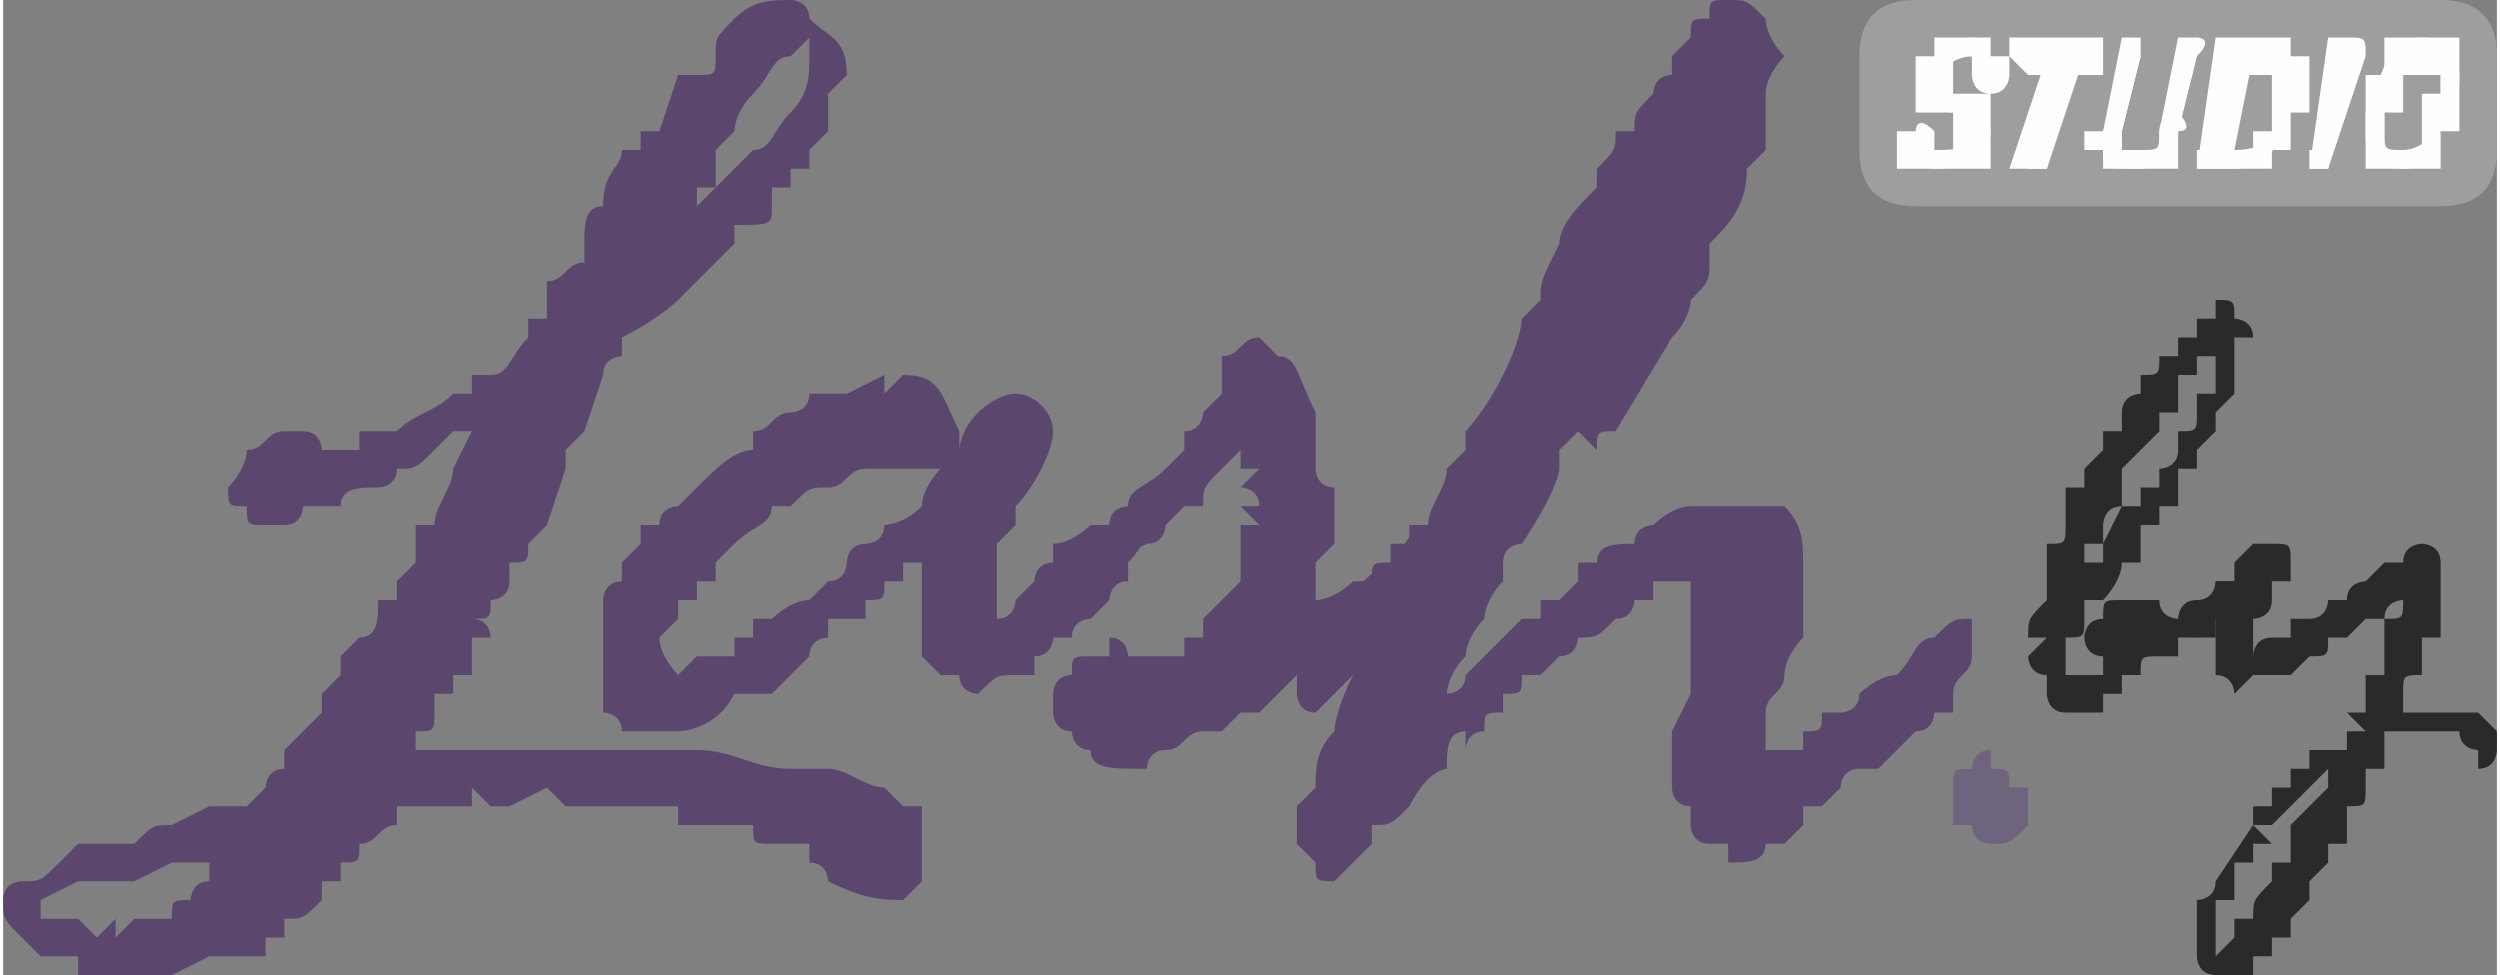 <?xml version="1.0" encoding="UTF-8"?>
<!DOCTYPE svg PUBLIC "-//W3C//DTD SVG 1.1//EN" "http://www.w3.org/Graphics/SVG/1.1/DTD/svg11.dtd">
<!-- Creator: CorelDRAW 2018 (64-Bit) -->
<svg xmlns="http://www.w3.org/2000/svg" xml:space="preserve" width="100px" height="39px" version="1.1" style="shape-rendering:geometricPrecision; text-rendering:geometricPrecision; image-rendering:optimizeQuality; fill-rule:evenodd; clip-rule:evenodd"
viewBox="0 0 1.33 0.52"
 xmlns:xlink="http://www.w3.org/1999/xlink">
 <rect x="0" y="0" width="1.33" height="0.52" fill="#808080" stroke="none"/>
 <defs>
  <style type="text/css">
   <![CDATA[
    .fil0 {fill:#9D9E9E}
    .fil4 {fill:#FEFEFE;fill-rule:nonzero}
    .fil3 {fill:#2B2A29;fill-rule:nonzero}
    .fil1 {fill:#5B466D;fill-rule:nonzero}
    .fil2 {fill:#6F647D;fill-rule:nonzero}
   ]]>
  </style>
 </defs>
 <g id="Слой_x0020_1">
  <path class="fil0" d="M1.02 0l0.28 0c0.02,0 0.03,0.01 0.03,0.03l0 0.05c0,0.02 -0.01,0.03 -0.03,0.03l-0.28 0c-0.02,0 -0.03,-0.01 -0.03,-0.03l0 -0.05c0,-0.02 0.01,-0.03 0.03,-0.03z"/>
  <path class="fil1" d="M0.04 0.45l0.02 0 0.01 0c0.01,-0.01 0.01,-0.01 0.02,-0.01 0,0 0,0 0,0l0.02 -0.01c0.01,0 0.02,0 0.02,0 0,0 0,0 0.01,-0.01 0,0 0,-0.01 0.01,-0.01l0 -0.01c0.01,-0.01 0.01,-0.01 0.02,-0.02l0 0c0,0 0,0 0,-0.01 0,0 0.01,-0.01 0.01,-0.01 0,0 0,0 0,0l0 -0.01c0,0 0,0 0,0 0.01,-0.01 0.01,-0.01 0.01,-0.01 0.01,0 0.01,-0.01 0.01,-0.02l0.01 0 0 0c0,0 0,0 0,-0.01 0,0 0,0 0,0 0,0 0.01,-0.01 0.01,-0.01l0 -0.01 0 0 0 -0.01c0,0 0.01,0 0.01,0 0,-0.01 0.01,-0.02 0.01,-0.03l0.01 -0.02 0 0c0,0 0,0 -0.01,0l-0.01 0.01c0,0 0,0 0,0 -0.01,0.01 -0.01,0.01 -0.02,0.01 0,0.01 -0.01,0.01 -0.01,0.01 -0.01,0 -0.02,0 -0.02,0.01l0 0c0,0 -0.01,0 -0.01,0 0,0 0,0 0,0 0,0 -0.01,0 -0.01,0l0 0 0 0c0,0 0,0.01 -0.01,0.01 0,0 0,0 0,0 -0.01,0 -0.01,0 -0.01,0 -0.01,0 -0.01,0 -0.01,-0.01 0,0 0,0 0,0 -0.01,0 -0.01,0 -0.01,-0.01 0,0 0.01,-0.01 0.01,-0.02 0.01,0 0.01,-0.01 0.02,-0.01 0,0 0,0 0.01,0l0 0 0 0c0.01,0 0.01,0.01 0.01,0.01 0,0 0.01,0 0.01,0l0 0 0.01 0c0,0 0,0 0,-0.01 0.01,0 0.01,0 0.02,0 0.01,-0.01 0.02,-0.01 0.03,-0.02 0,0 0.01,0 0.01,0l0 -0.01c0,0 0.01,0 0.01,0 0.01,0 0.01,-0.01 0.02,-0.02 0,0 0,-0.01 0,-0.01 0,0 0,0 0,0 0,0 0,0 0.01,0 0,-0.01 0,-0.02 0,-0.02 0.01,0 0.01,-0.01 0.02,-0.01l0 0 0 -0.01 0 0c0,-0.01 0,-0.02 0.01,-0.02 0,-0.02 0.01,-0.02 0.01,-0.03l0.01 0 0 -0.01c0,0 0,0 0,0l0.01 0 0.01 -0.03c0,0 0.01,0 0.01,0 0,0 0,0 0,0l0 0c0.01,0 0.01,0 0.01,-0.01 0,0 0,0 0,0l0 0c0,-0.01 0,-0.01 0.01,-0.02 0.01,-0.01 0.02,-0.01 0.03,-0.01 0,0 0.01,0 0.01,0.01 0.01,0.01 0.02,0.01 0.02,0.03l-0.01 0.01c0,0.01 0,0.01 0,0.01 0,0 0,0 0,0 0,0 0,0.01 0,0.01 0,0 0,0 -0.01,0.01 0,0 0,0 0,0.01 0,0 0,0 0,0l-0.01 0c0,0.01 0,0.01 0,0.01l0 0 -0.01 0c0,0 0,0 0,0.01 0,0 0,0 0,0 0,0 0,0 0,0 0,0.01 0,0.01 -0.02,0.01 0,0.01 0,0.01 0,0.01 -0.01,0.01 -0.01,0.01 -0.01,0.01l-0.02 0.02c0,0 -0.01,0.01 -0.03,0.02 0,0 0,0 0,0.01 0,0 -0.01,0 -0.01,0.01l-0.01 0.03 0 0c0,0 0,0 -0.01,0.01l0 0c0,0 0,0 0,0.01l-0.01 0.03c0,0 -0.01,0.01 -0.01,0.01 0,0.01 0,0.01 -0.01,0.01 0,0.01 0,0.01 0,0.01 0,0.01 -0.01,0.01 -0.01,0.01 0,0.01 0,0.01 -0.01,0.01 0,0 0,0 0,0 0.01,0 0.01,0.01 0.01,0.01 0,0 0,0 -0.01,0 0,0 0,0 0,0.01 0,0 0,0 0,0 0,0 0,0 0,0.01 0,0 -0.01,0 -0.01,0 0,0 0,0 0,0l0 0.01 -0.01 0c0,0 0,0.01 0,0.01 0,0 0,0 0,0 0,0.01 0,0.01 -0.01,0.01 0,0 0,0.01 0,0.01 0.01,0 0.01,0 0.01,0 0.01,0 0.01,0 0.01,0 0,0 0.01,0 0.01,0 0,0 0,0 0,0l0.01 0 0.01 0 0 0 0.01 0 0.01 0 0 0 0.01 0 0 0c0,0 0.01,0 0.02,0l0 0c0,0 0,0 0.01,0l0 0c0,0 0,0 0,0 0.01,0 0.01,0 0.01,0l0.01 0 0.02 0 0 0c0,0 0,0 0,0 0.02,0 0.03,0.01 0.05,0.01l0.01 0c0,0 0,0 0,0 0,0 0.01,0 0.01,0 0.01,0 0.02,0.01 0.03,0.01 0,0 0,0 0,0 0,0 0.01,0.01 0.01,0.01 0,0 0,0 0.01,0 0,0.01 0,0.01 0,0.02 0,0.01 0,0.02 0,0.02 -0.01,0.01 -0.01,0.01 -0.01,0.01 -0.01,0 -0.02,0 -0.04,-0.01 0,0 0,-0.01 -0.01,-0.01 0,0 0,0 0,-0.01l0 0 -0.01 0c0,0 -0.01,0 -0.01,0l0 0c-0.01,0 -0.01,0 -0.01,-0.01 -0.01,0 -0.01,0 -0.01,0 0,0 0,0 -0.01,0 0,0 0,0 -0.01,0l-0.01 0 0 0c0,-0.01 0,-0.01 0,-0.01l-0.01 0 0 0 -0.01 0 0 0 0 0 -0.01 0 -0.01 0 0 0c-0.01,0 -0.02,0 -0.02,0l0 0c-0.01,-0.01 -0.01,-0.01 -0.01,-0.01l-0.02 0.01 -0.01 0 0 0 -0.01 -0.01c0,0.01 0,0.01 0,0.01 -0.01,0 -0.01,0 -0.02,0l-0.01 0 -0.01 0 0 0.01c-0.01,0 -0.01,0.01 -0.02,0.01 0,0 0,0 0,0 0,0.01 0,0.01 -0.01,0.01 0,0 0,0.01 0,0.01 0,0 -0.01,0 -0.01,0 0,0 0,0.01 0,0.01 -0.01,0.01 -0.01,0.01 -0.02,0.01l0 0c0,0 0,0 0,0 0,0 0,0 0,0.01 0,0 0,0 -0.01,0 0,0 0,0 0,0.01 -0.01,0 -0.01,0 -0.02,0l0 0c0,0 0,0 -0.01,0l-0.02 0.01 0 0 -0.01 0c0,0 0,0 0,0l-0.01 0c0,0 0,0 0,0l-0.01 0c0,0 0,0 -0.01,0 0,0 -0.01,0 -0.01,0 0,0 0,-0.01 0,-0.01l-0.01 0c0,0 0,0 -0.01,0 0,0 0,0 -0.01,-0.01 -0.01,-0.01 -0.01,-0.01 -0.01,-0.02 0,0 0,0 0,0 0,-0.01 0.01,-0.01 0.01,-0.01 0.01,0 0.01,0 0.02,-0.01l0.01 -0.01zm0.35 -0.36l0.01 -0.01c0.01,0 0.01,-0.01 0.02,-0.02 0.01,-0.01 0.01,-0.02 0.01,-0.03 0,0 0,-0.01 0,-0.01 -0.01,0.01 -0.01,0.01 -0.01,0.01 -0.01,0 -0.01,0.01 -0.02,0.02 -0.01,0.01 -0.01,0.02 -0.01,0.02 0,0 -0.01,0.01 -0.01,0.01 0,0.01 0,0.01 0,0.02 -0.01,0 -0.01,0 -0.01,0 0,0.01 0,0.01 0,0.01 0,0 0,0 0,0 0.01,-0.01 0.02,-0.02 0.02,-0.02 0,0 0,0 0,0zm-0.35 0.38l-0.02 0.01c0,0 0,0 0,0 0,0 0,0.01 0,0.01 0.01,0 0.01,0 0.01,0 0,0 0.01,0 0.01,0l0.01 0.01 0.01 -0.01 0 0.01c0,0 0.01,-0.01 0.01,-0.01 0,0 0,0 0,0l0.01 0c0,0 0.01,0 0.01,0 0,-0.01 0,-0.01 0.01,-0.01 0,0 0,-0.01 0.01,-0.01 0,0 0,-0.01 0,-0.01l0 0c-0.01,0 -0.01,0 -0.02,0l-0.02 0.01c-0.02,0 -0.03,0 -0.03,0z"/>
  <path class="fil1" d="M0.56 0.3l0.01 0c0,0 0,0 0,-0.01 0,0 0,0 0.01,0 0,-0.01 0.01,-0.01 0.01,-0.01 0,-0.01 0.01,-0.01 0.01,-0.01 0,0 0,0 0.01,0 0,0 0,0.01 0,0.01 0,0 0,0.01 -0.01,0.02l0 0.01 0 0c-0.01,0 -0.01,0.01 -0.01,0.01 0,0 0,0 -0.01,0.01l0 0c0,0 -0.01,0 -0.01,0.01 0,0 0,0 -0.01,0 0,0 0,0.01 -0.01,0.01 0,0 0,0 0,0l0 0.01c-0.01,0 -0.01,0 -0.01,0 -0.01,0 -0.01,0 -0.02,0.01 0,0 0,0 0,0 0,0 -0.01,0 -0.01,-0.01 0,0 -0.01,0 -0.01,0 0,0 0,0 0,0 0,0 -0.01,-0.01 -0.01,-0.01 0,0 0,-0.01 0,-0.01l0 -0.01c0,0 0,0 0,0 0,0 0,0 0,0 0,0 0,0 0,0 0,0 0,-0.01 0,-0.01 0,0 0,0 0,0 0,0 0,0 0,0l0 -0.02c0,0 0,0 0,0 0,0 0,0 -0.01,0 0,0 0,0.01 0,0.01 -0.01,0 -0.01,0 -0.01,0 0,0.01 0,0.01 -0.01,0.01l0 0c0,0 0,0 0,0.01 0,0 -0.01,0 -0.01,0l0 0 -0.01 0c0,0 0,0 0,0.01 0,0 -0.01,0 -0.01,0.01l-0.02 0.02c-0.01,0 -0.01,0 -0.02,0l0 0c-0.01,0.02 -0.03,0.02 -0.03,0.02 -0.01,0 -0.02,0 -0.03,0 0,-0.01 -0.01,-0.01 -0.01,-0.01l0 -0.02c0,0 0,-0.01 0,-0.01 0,0 0,-0.01 0,-0.01l0 0 0 -0.01c0,0 0,0 0,0l0 -0.01c0,0 0,-0.01 0.01,-0.01 0,-0.01 0,-0.01 0,-0.01l0.01 -0.01c0,0 0,0 0,-0.01 0.01,0 0.01,0 0.01,0 0,-0.01 0.01,-0.01 0.01,-0.01l0.01 -0.01c0.01,-0.01 0.02,-0.02 0.03,-0.02 0,0 0,-0.01 0,-0.01 0.01,0 0.01,-0.01 0.02,-0.01 0,0 0.01,0 0.01,-0.01 0.01,0 0.01,0 0.02,0l0 0c0,0 0,0 0.02,-0.01l0 0c0,0 0,0 0,0.01l0 0 0.01 -0.01c0,0 0,0 0,0 0.02,0 0.02,0.01 0.03,0.03 0,0 0,0.01 0,0.01 0,0 0,-0.01 0.01,-0.02 0,0 0.01,-0.01 0.02,-0.01 0.01,0 0.02,0.01 0.02,0.02 0,0.01 -0.01,0.03 -0.02,0.04 0,0 0,0 0,0.01l-0.01 0.01 0 0c0,0 0,0 0,0.01 0,0 0,0 0,0l0 0.01 0 0.01c0,0 0,0.01 0,0.01 0.01,0 0.01,-0.01 0.01,-0.01 0.01,-0.01 0.01,-0.01 0.01,-0.01l0 0c0.01,0 0.01,-0.01 0.01,-0.01zm-0.11 0c0,0 0,-0.01 0.01,-0.01 0,0 0.01,0 0.01,-0.01 0,0 0.01,0 0.02,-0.01 0,-0.01 0.01,-0.02 0.01,-0.02 0,0 0,0 0,0l0 0 -0.01 0 0 0 -0.01 0 0 0 -0.01 0 -0.01 0c0,0 0,0 0,0 -0.01,0 -0.01,0.01 -0.02,0.01 -0.01,0 -0.01,0 -0.02,0.01 0,0 -0.01,0 -0.01,0 0,0.01 -0.01,0.01 -0.02,0.02 0,0 0,0 -0.01,0.01 0,0 0,0.01 0,0.01l-0.01 0c0,0 0,0.01 0,0.01 -0.01,0 -0.01,0 -0.01,0 0,0.01 0,0.01 0,0.01 -0.01,0.01 -0.01,0.01 -0.01,0.01 0,0.01 0.01,0.02 0.01,0.02 0,0 0.01,-0.01 0.01,-0.01 0.01,0 0.01,0 0.01,0 0,0 0,0 0.01,0l0 -0.01c0,0 0,0 0.01,0 0,0 0,0 0,0 0,0 0,0 0,-0.01 0.01,0 0.01,0 0.01,0 0,0 0.01,-0.01 0.02,-0.01l0.01 -0.01c0,0 0,0 0,0 0.01,0 0.01,-0.01 0.01,-0.01z"/>
  <path class="fil1" d="M0.63 0.24l0 -0.01c0.01,0 0.01,-0.01 0.01,-0.01 0,0 0,0 0.01,-0.01 0,-0.01 0,-0.02 0,-0.02 0.01,0 0.01,-0.01 0.02,-0.01 0,0 0.01,0.01 0.01,0.01 0.01,0 0.01,0.01 0.02,0.03 0,0.01 0,0.02 0,0.03 0,0 0,0.01 0.01,0.01 0,0.01 0,0.01 0,0.01 0,0 0,0.01 0,0.01l0 0.01 -0.01 0.01 0 0.01c0,0 0,0.01 0,0.01 0,0 0,0 0,0 0.01,0 0.02,-0.01 0.02,-0.01 0,0 0,0 0.01,0 0,-0.01 0,-0.01 0.01,-0.01l0 -0.01c0,0 0.01,0 0.01,0 0,-0.01 0,-0.01 0,-0.01 0.01,0 0.01,0 0.01,0 0,0 0.01,-0.01 0.01,-0.01l0.01 0c0,-0.01 0,-0.01 0.01,-0.01 0,-0.01 0.01,-0.01 0.01,-0.01 0,0 0,0.01 0,0.01 0,0 0,0.01 0,0.01 0,0.01 0,0.01 0,0.01 -0.01,0.01 -0.01,0.01 -0.01,0.01 0,0 -0.01,0 -0.01,0.01 0,0 -0.01,0 -0.01,0.01l-0.01 0 0 0.01c0,0 -0.01,0 -0.01,0 0,0 0,0 0,0 0,0.01 -0.01,0.01 -0.01,0.01 -0.01,0 -0.01,0.01 -0.01,0.01l-0.01 0c0,0.01 0,0.01 0,0.01 -0.01,0 -0.01,0 -0.01,0.01 0,0 0,0 -0.01,0l0 0c0,0 -0.01,0 -0.01,0l-0.01 0.01 0 0c0,0 0,0 -0.01,0.01 -0.01,0 -0.01,0 -0.01,0l-0.01 0.01c0,0 -0.01,0 -0.01,0l0 0c-0.01,0 -0.01,0.01 -0.02,0.01 -0.01,0 -0.01,0.01 -0.01,0.01 -0.02,0 -0.03,0 -0.03,-0.01 -0.01,0 -0.01,-0.01 -0.01,-0.01 -0.01,0 -0.01,-0.01 -0.01,-0.01 0,0 0,-0.01 0,-0.01 0,0 0,0 0,0 0,0 0,-0.01 0.01,-0.01 0,-0.01 0,-0.01 0.01,-0.01 0,0 0.01,0 0.01,0 0,0 0,-0.01 0,-0.01 0.01,0 0.01,0.01 0.01,0.01 0,0 0,0 0,0l0.01 0c0,0 0,0 0,0 0.01,0 0.02,0 0.02,0l0 -0.01 0.01 0c0,0 0,0 0,0l0 -0.01 0.02 -0.02 0 0c0,0 0,0 0,-0.01l0 0c0,0 0,0 0,-0.01 0,0 0.01,0 0.01,0l-0.01 0c0,0 0,-0.01 0,-0.01l0.01 0 -0.01 -0.01 0.01 0c0,-0.01 -0.01,-0.01 -0.01,-0.01l0.01 -0.01c0,0 0,0 -0.01,0 0,-0.01 0,-0.01 0,-0.01 0,0 0,0 -0.01,0.01 -0.01,0.01 -0.01,0.01 -0.01,0.02 0,0 -0.01,0 -0.01,0 -0.01,0.01 -0.01,0.01 -0.01,0.01 0,0 0,0.01 -0.01,0.01l-0.02 0.01 -0.02 0.02c0,0 -0.01,0 -0.01,0 0,0 -0.01,0 -0.01,-0.01 0,0 0,-0.01 0.01,-0.01 0,-0.01 0,-0.01 0,-0.01 0,0 0,0 0,0 0,0 0,0 0,0l0 0 0 0c0.01,0 0.02,-0.01 0.02,-0.01 0,0 0,0 0.01,0l0.01 -0.01c0,-0.01 0.01,-0.01 0.02,-0.02 0,0 0.01,-0.01 0.01,-0.01z"/>
  <path class="fil1" d="M0.7 0.33l0 0c0.01,0 0.01,-0.01 0.02,-0.01 0,0 0,-0.01 0.02,-0.02 0.01,-0.01 0.01,-0.02 0.02,-0.02 0,-0.01 0.01,-0.02 0.01,-0.03 0,0 0,0 0,0l0.01 -0.01 0 0 0 0 0 -0.01c0,0 0.01,-0.01 0.02,-0.03 0.01,-0.02 0.01,-0.03 0.01,-0.03 0,0 0.01,-0.01 0.01,-0.01 0,-0.01 0,-0.01 0.01,-0.03 0,-0.01 0.01,-0.02 0.02,-0.03 0,0 0,-0.01 0,-0.01 0.01,-0.01 0.01,-0.01 0.01,-0.02l0.01 0c0,-0.01 0,-0.01 0.01,-0.02 0,0 0,-0.01 0.01,-0.01 0,-0.01 0,-0.01 0,-0.01 0.01,-0.01 0.01,-0.01 0.01,-0.01 0,-0.01 0,-0.01 0.01,-0.01 0,-0.01 0,-0.01 0.01,-0.01 0.01,0 0.01,0 0.02,0.01 0,0.01 0.01,0.02 0.01,0.02 0,0 -0.01,0.01 -0.01,0.02l0 0.03c-0.01,0.01 -0.01,0.01 -0.01,0.01 0,0.02 -0.01,0.03 -0.02,0.04 0,0.01 0,0.01 0,0.01 0,0.01 0,0.01 -0.01,0.02 0,0 0,0.01 -0.01,0.02l-0.03 0.05 0 0c-0.01,0 -0.01,0 -0.01,0.01l-0.01 -0.01c0,0 -0.01,0.01 -0.01,0.01 0,0 0,0 0,0.01l0 0c0,0 0,0.01 -0.02,0.04 0,0 -0.01,0 -0.01,0.01l0 0.01c-0.01,0.01 -0.01,0.02 -0.01,0.02 -0.01,0.01 -0.01,0.02 -0.01,0.02 -0.01,0.01 -0.01,0.02 -0.01,0.02 0,0 0,0 0,0 0,0 0.01,0 0.01,-0.01 0.01,-0.01 0.01,-0.01 0.02,-0.02 0,0 0,0 0.01,-0.01l0 0c0,0 0,0 0.01,0l0 0c0,0 0,-0.01 0,-0.01 0,0 0,0 0.01,0 0,0 0.01,-0.01 0.01,-0.01 0,0 0,-0.01 0,-0.01 0.01,0 0.01,0 0.01,0 0,-0.01 0.01,-0.01 0.02,-0.01 0,-0.01 0.01,-0.01 0.01,-0.01 0,0 0.01,-0.01 0.02,-0.01 0.01,0 0.01,0 0.01,0l0.01 0 0 0 0.01 0c0,0 0.01,0 0.02,0 0.01,0.01 0.01,0.02 0.01,0.03l0 0.02 0 0.02c0,0 -0.01,0.01 -0.01,0.02 0,0.01 -0.01,0.01 -0.01,0.02l0 0 0 0.01 0 0.01c0,0 0,0 0.01,0 0,0 0,0 0.01,0 0,0 0,0 0,-0.01 0.01,0 0.01,0 0.01,-0.01 0,0 0.01,0 0.01,0 0,0 0.01,0 0.01,-0.01 0,0 0.01,-0.01 0.02,-0.01 0.01,-0.01 0.01,-0.02 0.02,-0.02l0 0c0.01,-0.01 0.01,-0.01 0.02,-0.01 0,0 0,0 0,0 0,0.01 0,0.01 0,0.01 0,0.01 0,0.01 0,0.01 0,0.01 -0.01,0.01 -0.01,0.02l0 0.01c0,0 -0.01,0 -0.01,0 0,0 0,0.01 -0.01,0.01 0,0 -0.01,0.01 -0.01,0.01 -0.01,0.01 -0.01,0.01 -0.01,0.01l-0.01 0c-0.01,0 -0.01,0.01 -0.01,0.01 -0.01,0.01 -0.01,0.01 -0.01,0.01l-0.01 0c0,0 0,0 0,0.01 0,0 0,0 -0.01,0.01 0,0 -0.01,0 -0.01,0 0,0.01 -0.01,0.01 -0.02,0.01 0,0 0,0 0,-0.01 0,0 -0.01,0 -0.01,0 -0.01,0 -0.01,-0.01 -0.01,-0.01 0,0 0,-0.01 0,-0.01 -0.01,0 -0.01,-0.01 -0.01,-0.01l0 0 0 -0.01 0 -0.01c0,0 0,0 0,-0.01l0.01 -0.02c0,-0.01 0,-0.03 0,-0.03 0,0 0,0 0,-0.01l0 0 0 -0.01c0,0 0,-0.01 0,-0.01 0,0 0,0 0,0 -0.01,0 -0.01,0 -0.01,0 0,0 0,0 -0.01,0 0,0.01 0,0.01 0,0.01l-0.01 0 0 0c0,0 0,0.01 -0.01,0.01 -0.01,0.01 -0.01,0.01 -0.02,0.01 0,0 0,0.01 -0.01,0.01 0,0 -0.01,0.01 -0.01,0.01l0 0 -0.01 0c0,0.01 0,0.01 -0.01,0.01l0 0.01c-0.01,0 -0.01,0 -0.01,0.01 -0.01,0 -0.01,0.01 -0.01,0.01 0,0 0,0 0,0 0,0 0,-0.01 0,-0.01 -0.01,0 -0.01,0.01 -0.01,0.02 0,0 -0.01,0 -0.02,0.02 -0.01,0.01 -0.01,0.01 -0.02,0.01 0,0 0,0 0,0.01 0,0 -0.01,0.01 -0.01,0.01 0,0 -0.01,0.01 -0.01,0.01 0,0 0,0 0,0 -0.01,0 -0.01,0 -0.01,-0.01 -0.01,-0.01 -0.01,-0.01 -0.01,-0.01l0 -0.01 0 -0.01c0,0 0,0 0.01,-0.01 0,-0.01 0,-0.02 0.01,-0.03 0,0 0,-0.01 0.01,-0.03 -0.01,0.01 -0.02,0.02 -0.02,0.02 -0.01,0 -0.01,-0.01 -0.01,-0.01 0,-0.02 0,-0.03 0.01,-0.04z"/>
  <path class="fil2" d="M1.07 0.42l0.01 0c0,0 0,0.01 0,0.01 0,0 0,0 0,0 0,0 0,0.01 0,0.01 -0.01,0.01 -0.01,0.01 -0.02,0.01 0,0 -0.01,0 -0.01,-0.01 0,0 -0.01,0 -0.01,0 0,-0.01 0,-0.01 0,-0.01 0,0 0,0 0,0 0,0 0,-0.01 0,-0.01 0,0 0,0 0,0 0,-0.01 0,-0.01 0.01,-0.01 0,0 0,0 0,0 0,0 0,-0.01 0.01,-0.01 0,0 0,0.01 0,0.01 0,0 0,0 0,0 0.01,0 0.01,0 0.01,0.01l0 0z"/>
  <path class="fil3" d="M1.13 0.37l-0.01 0c0,0 0,0.01 0,0.01 0,0 0,0 0,0 -0.01,0 -0.01,0 -0.01,0l-0.01 0c0,0 0,0 0,0 -0.01,0 -0.01,-0.01 -0.01,-0.01 0,0 0,0 0,-0.01 -0.01,0 -0.01,-0.01 -0.01,-0.01 0,0 0,0 0.01,-0.01 0,0 0,0 -0.01,0 0,0 0,0 0,0 0,-0.01 0,-0.01 0.01,-0.02 0,0 0,0 0,0 0,0 0,-0.01 0,-0.01 0,0 0,0 0,0 0,0 0,0 0,0l0 -0.01c0,0 0,0 0,0 0,0 0,0 0,0l0 0 0 0c0,-0.01 0,-0.01 0,-0.01 0.01,0 0.01,0 0.01,-0.01 0,0 0,0 0,0 0,0 0,0 0,-0.01l0 0 0 -0.01c0.01,0 0.01,0 0.01,0 0,0 0,0 0,0l0 0c0,0 0,-0.01 0,-0.01 0,0 0,0 0,0 0,0 0.01,-0.01 0.01,-0.01 0,0 0,0 0,0 0,0 0,-0.01 0,-0.01 0,0 0.01,0 0.01,0 0,0 0,0 0,0 0,0 0,0 0,-0.01l0 0c0,0 0,0 0,0l0 0c0,-0.01 0.01,-0.01 0.01,-0.01 0,0 0,0 0,-0.01 0.01,0 0.01,0 0.01,-0.01 0,0 0,0 0.01,0l0 -0.01c0,0 0,0 0.01,0 0,-0.01 0,-0.01 0,-0.01 0,0 0.01,0 0.01,0 0,-0.01 0,-0.01 0,-0.01 0.01,0 0.01,0 0.01,0.01 0,0 0.01,0 0.01,0.01 0,0 -0.01,0 -0.01,0 0,0 0,0 0,0 0,0.01 0,0.01 0,0.02 0,0 0,0.01 0,0.01l-0.01 0.01c0,0 0,0 0,0 0,0 0,0 0,0l0 0 0 0c0,0 0,0.01 0,0.01 0,0 -0.01,0.01 -0.01,0.01 0,0 0,0 0,0l0 0.01c0,0 0,0 -0.01,0 0,0 0,0.01 0,0.01 0,0 0,0 0,0 0,0 0,0 0,0 0,0.01 0,0.01 0,0.01l-0.01 0 0 0 0 0c0,0 0,0 0,0 0,0 0,0.01 0,0.01 0,0 0,0 0,0 -0.01,0 -0.01,0 -0.01,0l0 0.01c0,0 0,0 0,0 0,0 0,0 0,0l0 0c0,0 0,0 0,0.01 0,0 -0.01,0 -0.01,0 0,0.01 -0.01,0.02 -0.01,0.02 0,0 0,0 0,0 0,0 0,0 0,0 -0.01,0 -0.01,0 -0.01,0l0 0c0,0 0,0.01 0,0.01 -0.01,0 -0.01,0 -0.01,0l0.01 0 0 0c0,0.01 0,0.01 -0.01,0.01l0 0 0 0.01 0 0 0 0.01c0.01,0 0.01,0 0.01,0 0,0.01 0,0.01 0,0.01 0,0 0,0 0,-0.01l0 0c0.01,0 0.01,0 0.01,0 0,-0.01 0,-0.01 0,-0.01 0,0 0,0 0,0 -0.01,0 -0.01,-0.01 -0.01,-0.01 0,0 0,-0.01 0.01,-0.01 0,0 0,0 0,0 0,-0.01 0,-0.01 0.01,-0.01l0.01 0c0,0 0,0 0,0 0,0 0,0 0,0 0.01,0 0.01,0 0.01,0 0,0 0,0 0,0 0,0.01 0.01,0.01 0.01,0.01 0,0 0,-0.01 0.01,-0.01 0,0 0,0 0.01,0 0,0 0,-0.01 0,-0.01 0,0 0.01,0 0.01,0l0 0c0,0 0,0 0,0 0,0 0,0 0.01,0 0,0 0,0 0,0 0,0 0,0.01 0,0.01 -0.01,0 -0.01,0 -0.01,0l0 0.01c0,0 0,0 -0.01,0 0,0 0,0 0,0 0,0 0,0.01 0,0.01 0,0 -0.01,0 -0.01,0 0,-0.01 0,-0.01 0,-0.01 0,0 0,0.01 0,0.01 0,0 0,0 0,0 -0.01,0 -0.01,0 -0.01,0 0,0 0,0 0,0 0,0 0,0 0,0 0,0.01 0,0.01 0,0.01l-0.01 0 0 0c-0.01,0 -0.01,0 -0.01,0.01 0,0 0,0 -0.01,0 0,0.01 0,0.01 0,0.01l0 0zm0.05 -0.19l0 0c0,0 0,0.01 0,0.01l-0.01 0c0,0 0,0 0,0.01 0,0 0,0 -0.01,0l0 0.01 0 0 0 0c0,0 0,0.01 0,0.01 -0.01,0 -0.01,0 -0.01,0 0,0 0,0 0,0.01 0,0 0,0 0,0 0,0 -0.01,0.01 -0.01,0.01l0 0c0,0 0,0 0,0l-0.01 0.01c0,0 0,0 0,0.01 0,0 0,0 0,0l0 0c0,0 0,0.01 0,0.01 -0.01,0 -0.01,0.01 -0.01,0.01l0 0.01c0,0 -0.01,0 -0.01,0l0 0c0,0 0,0 0,0.01 0,0 0,0 0,0l0 0c0,0 0,0 0,0 0,0 0.01,0 0.01,0 0,0 0,0 0,-0.01 0,0 0,0 0,0 0,0 0,0 0,0l0.01 -0.02c0.01,0 0.01,0 0.01,0 0,0 0,0 0,0l0 0c0,-0.01 0,-0.01 0,-0.01 0.01,0 0.01,0 0.01,0 0,0 0,0 0,0 0,-0.01 0,-0.01 0,-0.01l0 0c0,0 0,0 0,0 0,0 0.01,0 0.01,-0.01 0,0 0,0 0,0 0,0 0,0 0,-0.01 0.01,0 0.01,0 0.01,-0.01 0,0 0,0 0,0 0,0 0,-0.01 0,-0.01l0.01 0 0 -0.02 0 0 0 -0.01z"/>
  <path class="fil3" d="M1.29 0.34l0 0 0 0 0 0c0,0 0,0 0,0.01 0,0 0,0 0,0l0 0.01c0,0 0,0 0,0 -0.01,0 -0.01,0 -0.01,0.01 0,0 0,0 0,0l0 0.01c0,0 0,0 0,0 0,0 0,0 0,0 0,0 0,0 0,0 0,0 0,0 0,0 0,0 0,0 0,0 0,0 0,0 0,0 0.01,0 0.01,0 0.01,0l0 0c0.01,0 0.01,0 0.01,0l0.01 0c0,0 0.01,0 0.01,0 0,0 0.01,0.01 0.01,0.01 0,0 0,0 0,0.01 0,0 0,0.01 -0.01,0.01 0,0 0,-0.01 0,-0.01 0,0 -0.01,0 -0.01,-0.01 0,0 0,0 0,0l-0.01 0 0 0 0 0c0,0 0,0 0,0l0 0 -0.01 0 0 0 -0.01 0c0,0 0,0 0,0 0,0 0,0 -0.01,0 0,0 0,0 0,0.01 0,0 0,0 0,0 0,0.01 0,0.01 0,0.01 0,0 -0.01,0 -0.01,0 0,0 0,0 0,0.01l0 0c0,0 0,0 0,0 0,0 0,0 0,0l0 0c0,0.01 0,0.01 -0.01,0.01l0 0c0,0 0,0.01 0,0.01l0 0c0,0 0,0 0,0 0,0.01 0,0.01 0,0.01 0,0 -0.01,0 -0.01,0l0 0 0 0.01c0,0 0,0 0,0 0,0 0,0 0,0 0,0 0,0 0,0l-0.01 0.01c0,0.01 0,0.01 0,0.01l0 0c0,0 0,0 0,0 0,0 -0.01,0.01 -0.01,0.01 0,0 0,0 0,0 0,0.01 0,0.01 0,0.01 0,0 0,0 0,0 -0.01,0 -0.01,0 -0.01,0l0 0.01c0,0 0,0 0,0 0,0 0,0 0,0l0 0 0 0c0,0 -0.01,0 -0.01,0 0,0.01 0,0.01 0,0.01 0,0 0,0 0,0l-0.01 0 0 0c-0.01,0 -0.01,0 -0.01,0 -0.01,0 -0.01,-0.01 -0.01,-0.01 0,0 0,-0.01 0,-0.01 0,0 0,0 0,0l0 0 0 -0.01c0,0 0,0 0,0 0,-0.01 0,-0.01 0,-0.01 0,0 0.01,0 0.01,-0.01 0,0 0,0 0,0l0.02 -0.03c0,0 0,0 0,0l0 0c0,0 0,0 0,0 0,0 0,0 0,0 0,0 0,-0.01 0,-0.01 0.01,0 0.01,0 0.01,0 0,0 0,0 0,-0.01l0 0c0,0 0,0 0,0 0.01,0 0.01,0 0.01,0l0 -0.01c0,0 0,0 0,0 0.01,0 0.01,0 0.01,0l0 0 0 0 0 0c0,0 0,-0.01 0,-0.01 0.01,0 0.01,0 0.01,0 0,0 0,0 0,0 0,0 0,0 0.01,0l0 -0.01c0,0 0,0 0,0l0 0 0.01 0 0 0 -0.01 -0.01c0.01,0 0.01,0 0.01,0 0,0 0,0 0,-0.01 0,0 0,0 0,0l0 0 0 0 0 0 0 0 0 0c0,-0.01 0,-0.01 0,-0.01 0,0 0,0 0.01,0l0 -0.02c0,0 0,0 0,-0.01l0 0c0.01,0 0.01,0 0.01,-0.01 0,0 0,0 0,0 0,0 -0.01,0 -0.01,0.01 0,0 0,0 0,0l0 0 0 0c0,0 -0.01,0 -0.01,0 0,0 0,0 0,0l0 0c0,0 0,0 0,0l-0.01 0.01 0 0 0 -0.01c0,0 0,0 0,0 0,0 0,0.01 0,0.01l-0.01 0c0,0 0,0 0,0 0,0 0,0 0,0 0,0.01 0,0.01 -0.01,0.01 0,0 0,0 0,0l-0.01 0.01c0,0 0,0 0,0 -0.01,0 -0.01,0 -0.01,0l-0.01 0c0,0 0,0 0,0 0,0 0,0 0,0l0 0 0 0 -0.01 0.01c0,0 0,-0.01 -0.01,-0.01 0,0 0,0 0,0l0 -0.01c0,0 0,0 0,0 0,0 0,-0.01 0,-0.01 0,0 0,0 0,0l0 0c0,0 0,-0.01 0,-0.01l0 0c0,0 0,0 0,0 0,0 0,0 0,0 0,0 0,0 0,0 -0.01,0.01 -0.01,0.01 -0.01,0.01 0,0 0,0 0,0 0,0 0,0 0,0 0,0 0,0 0,0 0,-0.01 0,-0.01 0,-0.01 -0.01,0 -0.01,0 -0.01,0 0,0 0.01,0 0.01,-0.01l0 0c0.01,0 0.01,-0.01 0.01,-0.01l0 0c0,0 0,0 0.01,0 0,-0.01 0,-0.01 0,-0.01l0.01 -0.01c0,0 0.01,0 0.01,0 0.01,0 0.01,0 0.01,0.01 0,0 0,0.01 0,0.01 -0.01,0 -0.01,0 -0.01,0 0,0.01 0,0.01 0,0.01 0,0.01 -0.01,0.01 -0.01,0.01 0,0 0,0 0,0.01 0,0 0,0 0,0 0,0.01 0,0.01 0,0.01 0,0 0,-0.01 0.01,-0.01l0 0c0,0 0,0 0,0l0.01 0c0,0 0,0 0,0l0 -0.01c0,0 0.01,0 0.01,0 0,0 0,0 0,0 0,0 0,0 0,0 0.01,0 0.01,-0.01 0.01,-0.01 0,0 0,0 0.01,0 0,-0.01 0.01,-0.01 0.01,-0.01 0.01,-0.01 0.01,-0.01 0.01,-0.01 0,0 0,0 0.01,0 0,0 0,0 0,0 0,-0.01 0.01,-0.01 0.01,-0.01 0,0 0.01,0 0.01,0.01 0,0 0,0 0,0l0 0.01c0,0.01 0,0.01 0,0.01 0,0.01 0,0.01 0,0.01l0 0.01c0,0 -0.01,0 -0.01,0zm-0.08 0.12l0.01 0c0,0 0,0 0,0 0,-0.01 0,-0.01 0,-0.01 0,0 0,0 0,0l0 -0.01 0.01 -0.01c0,0 0,0 0,0 0,0 0,0 0.01,-0.01 0,0 0,0 0,0l0 -0.01c0,0 0,0 0,0 0,0 0,0 0,0l-0.01 0.01c0,0 -0.01,0.01 -0.01,0.01l0 0c0,0 0,0 -0.01,0.01 0,0 0,0 0,0 0,0 0,0 0,0l0 0c0,0 0,0 0,0 -0.01,0 -0.01,0 -0.01,0l0.01 0.01c0,0 -0.01,0 -0.01,0 0,0 0,0 0,0 0,0 0,0.01 0,0.01 0,0 0,0 0,0l-0.01 0c0,0.01 0,0.01 0,0.02 0,0 0,0 -0.01,0 0,0.01 0,0.01 0,0.01 0,0 0,0 0,0 0,0 0,0 0,0.01 0,0 0,0 0,0l0 0c0,0 0,0.01 0,0.01 0,0 0,0 0,0l0 0c0.01,-0.01 0.01,-0.01 0.01,-0.01l0 -0.01c0,0 0.01,0 0.01,0 0,0 0,0 0,0 0,0 0,0 0,0 0,-0.01 0,-0.01 0.01,-0.02 0,0 0,-0.01 0,-0.01z"/>
  <g>
   <path class="fil4" d="M1.06 0.04l0.01 0 0 0 0 0 0 0 0 0 0 0 0 0 0 0 0 0 0 0 0 0 0 0 0 0 0 0 0 0 0 0 0 0 0 0 0 0 0 0 0 0 0 0 0 0 0 0 0 0 0 0 0 0 0 0 0 0 0 0 0 0 0 0 0 0 0 0 -0.01 0 0 0 0 0 0 0 0 0 0 0 0 0 0 0 0 0 0 0 0 0 0 0 0 0 0 0 0 0 0 0 0 0 0 0 0 0 0 0 0 0 0 0 0 0 0 0 0 0 0 0 0 0 0 0 0 0 0 0 0 0 0 0 0 0 0 0zm0 0c0,-0.01 0,-0.01 0,-0.01 0.01,0 0.01,0 0.01,0.01l-0.01 0zm-0.01 -0.01l0 -0.01 0 0 0 0 0 0 0 0 0 0 0 0 0 0 0.01 0 0 0 0 0 0 0 0 0 0 0 0 0 0 0 0 0 0 0 0 0 0 0 0 0.01 0.01 0 0 0 0 0 0 0 0 0 0 0 0 0 0 0 0 0 0 0 0 0 0 0.01 0 0 -0.01 0 0 0 0 0 0 -0.01 0 0 0 0 0 0 0 0 0 0 0 0 0 0 0 0 0 0 0 0 0 0 0 0 0 0 0 0 0 0 0 0 0 0 -0.01 0 0 0 0 0 0 0 0 0 0 0 0 0 0 0 0 0 0 0 0 0 0 0 0 0zm0 0c0,0 -0.01,0 -0.01,-0.01 0,0 0.01,0 0.01,0l0 0.01zm-0.02 0.02l-0.01 0 0 0 0 -0.01 0 0 0 0 0 0 0 0 0 0 0 0 0 -0.01 0 0 0 0 0 0 0.01 0 0 0 0 0 0 0 0 0 0 0 0 -0.01 0 0 0 0 0 0 0.01 0 0 0 0 0 0 0 0 0 0 0 0 0 0 0 0.01 0 0 0 0 0 0 0.01 0 0 0 0 0 0 0 0 -0.01 0 0 0 0 0 0 0 0 0 0 0 0 0 0 0 0 0 0 0 0 0 0 0 0 0 0 0.01 -0.01 0 0 0 0 0 0 0 0 0 0 0 0 0 0 0 0 0 0 0 0 0 0 0 0 0 0 0.01 0 0zm0 0c0,0 0,0 0,0 -0.01,0 -0.01,0 -0.01,0l0.01 0zm0.01 0l0 0.01 0 0 0 0 0 0 -0.01 0 0 0 0 0 0 0 0 0 0 0 0 0 0 0 0 0 0 0 0 0 0 0 0 0 0 0 0 0 -0.01 0 0 0 0 0 0 -0.01 0 0 0 0 0 0 0 0 0 0 0 0 0 0 0 0 0 0 0 0 0 0 0.01 0 0 0 0 0 0 0 0 0 0 0 0 0 0 0 0 0 0 0 0 0 0 0 0 0 0 0 0 0 0 0 0 0 0 0 0 0 0 0 0 0 0 0 0.01 0 0 0 0 0 0 0 0 0 0 0 0 0 0 0 0 0 0 0 0 0 0 0zm0 0c0,0 0,0.01 0,0.01 0,0 0,0 0,0l0 -0.01zm0.02 0.02l-0.01 0 0 0 0 0 0 0 0 0 0 0 0 0 0 0 0 0 0 0 0 0 0 0 0 0 0 0 0 0 0 0 -0.01 0 0 0 0 0 0 0 0 0 0 0 0 0 0 0 0 0 0 0 0 -0.01 0 0 0 0 0 0 0 0 0 0 0 0 0 0 0 -0.01 0 0 0 0 0 0 0 0 0 0 0 0 0 0 0.01 0.01 0 0 0 0 0 0 0 0 0 0 0 0 0 0 0 0 0 0 0 0 0 0 0 0 0 0 0 0 0 0 0 0 0.01 0 0 0 0 0 0 0.01 0 0 0 0 0 0 0 0 0 0zm0 0c0,0 -0.01,0 -0.01,0 0,0 0,0 0,0l0.01 0zm-0.03 0.02l0 -0.01 0 0 0 0 0.01 0 0 0 0 0 0 0 0 0 0 0 0 0 0 0 0 0 0 0 0 0 0 0 0 0 0 0 0 0 0 0 0 0 0 0 0 -0.01 0 0 0 0 0 0 0.01 0 0 0 0 0 0 0 0 0 0 0 0 0 0 0 0 0 0.01 0 0 0 0 0 0 0 0 0 0 0 0 0.01 0 0 -0.01 0 0 0 0 0 0 0 0 0 0 0 0 0 0 0 0 0 0 0.01 0 0 0 0 0 0 0 0 -0.01 0 0 0 0 0 0 0 0 0 0 0 0 0 0 0 0 0 -0.01 0 0 0 0 0zm0 0c0,0 0,0 0,-0.01 0,0 0,0 0,0l0 0.01zm-0.01 -0.01l0.01 0 0 0 0 0 0 0 0 0 0 0 0 0 0 0 0 0 0 0 0 0 0 0 0 0 0 0 0 0 0 0 0 0 0 0 0 0 0 0 0 0 0 0 0 0 0 0 0 0 0 0 0 0 0 0 0 0 0 0 0 0 0 0 0 0 0 0 0 0.01 0 0 0 0 0 0 0 0 0 0 0 0 0 0 0 0 0 0 0 0 0 0 -0.01 0 0 0 0 0 0 0 0 0 0 0 0 -0.01 0 0 0 0 0 0 0 0 0 0 0 0 0 0 0 0 0 0 0 0 0 0 0 0 0 0 0 0 0 0zm0 0c0,-0.01 0,-0.01 0,-0.01 0.01,0 0.01,0 0.01,0.01l-0.01 0zm0 0l0 -0.01 0.01 0 0 0 0 0 0 0 0 0 0 0 0 0 0 0 0 0 0 0 0 0 0 0 0 0 0 0 0 0 0 0 0 0 0 0 0 0 0 0 0 0 0 0 0 0 0 0 0 0 0 0 0 0.01 0 -0.01 0 0.01 0 0 0 0 0 0 0 0 -0.01 0 0 0 0 0 0 -0.01 0 0 0 0 0 0 0 0 0 0 0 0 0 0 0 0 0 0 0 0 0 0 0 0 0 0 0 0 0 0 0 0 0 0 0 0 0 0 0 0 0 0 0 0 0 0 0 0 0 0 0 0 0 0 0 0 0 0 0 0.01zm0 -0.01c0,0 0,-0.01 0.01,0 0,0 0,0 0,0l-0.01 0zm0 0l0 0 0 0.01 0 0 -0.01 -0.01 0.01 0zm0 0.01c0,0 -0.01,-0.01 -0.01,-0.01 0,0 0.01,0 0.01,0l0 0.01zm0 0l-0.01 0 0 0 0 0 0 0 0 0 0 0 0 0 0 -0.01 0 0 0 0 0 0 0 0 0 0 0 0 0 0 0 0 0 0 0 0 0 0 0 0 0 0 0 0 0 0 0 0 0 0 0 0 0 0 0 0 0 0 0 0 0 0 0 0 0 0 0 0 0.01 0 0 0 0 0 0 0 0 0 0 0 0 0 0 0 0 0 0 0 0 0 0 0 0 0 0 0 0 0 0 0 0 0 0 0 0 0 0 0 0 0 0 0 0 0 0 0 0 0 0 0.01 0 0 0 0 0 0 0 0 0 0 0 0 0 0 0 0zm0 0c0,0 0,0 0,0 -0.01,0 -0.01,0 -0.01,0l0.01 0zm0.01 0l0 0.01 0 0 0 0 0 0 0 0 0 0 0 0 0 0 0 0 -0.01 0 0 0 0 0 0 0 0 0 0 0 0 0 0 0 0 0 0 0 0 0 0 0 -0.01 0 0 0 0 0 0 -0.01 0 0 0 0 0 0 0 0 0 0 0 0 0 0 0 0 0 0 0.01 0 0 0 0 0 0 0 0 0 0 0 0 0 0 0 0 0 0 0 0 0 0 0 0 0 0 0 0 0 0 0 0 0 0 0 0.01 0 0 0 0 0 0 0 0 0 0 0 0 0 0 0 0 0 0 0 0 0 0 0 0 0 0 0 0 0 0 0zm0 0c0.01,0 0.01,0.01 0.01,0.01 0,0 0,0 -0.01,0l0 -0.01zm0.02 -0.01l0.01 0 0 0 0 0 0 0 0 0 0 0 0 0.01 0 0 0 0 0 0 0 0 0 0 0 0 0 0 0 0 0 0.01 -0.01 0 0 0 0 0 0 0 0 0 0 0 0 0 0 0 0 0 -0.01 0 0 0 0 0 0 0 0 0 0 0 0 0 -0.01 0 0 0 0 -0.01 0 0 0 0 0.01 0 0 0 0 0 0 0 0 0 0 0 0 0 0 0 0 0 0 0 0 0 0.01 0 0 0 0 0 0 0 0 0 0 0 0 0 0 0 0 0 0 0 0 -0.01 0 0 0 0 0 0 0 0 0 0 0 0 0 0 0 0 0 0zm0 0c0,0 0,-0.01 0.01,-0.01 0,0 0,0.01 0,0.01l-0.01 0zm-0.01 -0.01l0 -0.01 0 0 0 0 0.01 0 0 0 0 0 0 0 0 0 0 0 0 0 0 0 0 0 0 0 0 0 0.01 0 0 0 0 0 0 0.01 0 0 0 0 0 0 0 0 0 0 0 0 0 0 0 0 0 0 0 0 0 0 0 0 0 0.01 0 0 0 0 0 0 -0.01 0 0 0 0 0 0 0 0 0 0 0 0 0 0 0 0 0 0 0 0 0 0 -0.01 0 0 0 0 0 0 0 0 0 0 0 0 0 0 0 0 0 0 0 0 0 0 0 0 0 0 0 0 0 0 -0.01 0 0 0 0 0 0 0 0 0 0 0 0 0zm0 0c0,0 0,-0.01 0,-0.01 0,0 0,0 0,0l0 0.01zm-0.01 -0.02l0.01 0 0 0 0 0 0 0 0 0 0 0 0 0 0 0.01 0 0 0 0 0 0 0 0 0 0 0 0 0 0 0 0 0 0 0 0 0 0 0 0 0 0 0 0 0 0 0 0 0 0 0 0 0 0 0 0 0 0 0 0 0 0 0 0 0 0 0 0 0 0.01 0 0 0 0 0 0 0 0 0 0 0 0 0 0 0 0 -0.01 0 0 0 0 0 0 0 0 -0.01 0 0 0 0 0 0 0 0 0 0 0 0 0 0 0 0 0 0 0 0 0 0 0 0 0 0 0 0 0 0 0 0 0 0 0 0 0 -0.01 0 0zm0 0c0,0 0,0 0,0 0.01,0 0.01,0 0.01,0l-0.01 0zm0.02 -0.02l0 0.01 0 0 0 0 0 0 0 0 0 0 -0.01 0 0 0 0 0 0 0.01 0 0 0 0 0 0 0 0 0 0 0 0 0 0 0 0 0 0 0 0 0 0 0 0 0 0 0 0 0 0 0 0 0 0 0 0 0 0 0 0 0 0 0 0 0 0 0 0 -0.01 0 0 0 0 0 0 0 0 0 0 0 0 0 0 0 0 0 0 0 0 -0.01 0 0 0 0 0 0 0 0 0 0 0 0 0 0 0 0 0 0 0.01 0 0 0 0 0 0 0 0 0 0 -0.01 0 0 0 0 0 0 0 0 0.01 0 0 0 0 0 0 0zm0 0c0,0 0,0.01 0,0.01 0,0 0,0 0,0l0 -0.01zm0.01 0.02l-0.01 0 0 0 0 0 0 0 0 0 0 0 0 0 0 0 0 0 0 0 0 0 0 0 0 0 0 0 0 0 0 0 0 0 0 0 0 0 0 -0.01 0 0 0 0 0 0 0 0 0 0 0 0 0 0 0 0 0 0 0 0 0 0 0 0 0 0 0 0 0 -0.01 0 0 0 0 0 0 0 0 0 0 0 0 0 0 0 0 0 0 0 0 0.01 0.01 0 0 0 0 0 0 0 0 0 0 0 0 0 0 0 0 0 0 0 0 0 0 0 0 0 0 0 0 0 0 0 0 0 0 0 0.01 0 0 0 0 0 0 0 0zm0 0c0,0 0,0 0,0 -0.01,0 -0.01,0 -0.01,0l0.01 0zm0 0l0 0.01 -0.01 -0.01 0 0 0 0 0 0 0 0 0 0 0 0 0 0 0 0 0 0 0 0 0 0 0 0 0 0 0 0 0 0 0 0 0 0 0 0 0 0 0 0 0 0 0 0 0 0 0 0 0 0 0 0 0 0 0 0 0 0 0 0 0 0 0 0 0.01 0 0 0 0 0 0 0 0 0 0 0 0 0 0 0 0 0 0 0 0 0 0 0 0 0 0 0 0 0 0 0 0 0 0 0 0 0 0 0 0 0 0 0 0 0 0 0 0 0 0 0 0 0 0 0 0 0 0 0 0 0 0 0 0 0 0 0zm0 0c0,0 0,0.01 0,0.01 -0.01,0 -0.01,-0.01 -0.01,-0.01l0.01 0zm0 0.01l0 0 0 -0.01 0 0 0.01 0 -0.01 0.01zm0 -0.01c0.01,0 0.01,0 0.01,0 0,0 0,0.01 -0.01,0.01l0 -0.01zm0.06 0l-0.02 0 0 -0.02 0.02 0 0 0.01 0 0.01zm0 -0.02c0,0 0,0.01 0,0.01 0,0 0,0.01 0,0.01l0 -0.02zm0 0.01l0 0 -0.01 0 0 -0.01 0.01 0 0 0.01zm-0.01 -0.01c0,0 0.01,0 0.01,0 0,0 0,0 0,0.01l-0.01 -0.01zm-0.03 0l0.04 0 0 0.01 -0.04 0 -0.01 -0.01 0.01 0zm0 0.01c0,0 -0.01,0 -0.01,0 0,-0.01 0.01,-0.01 0.01,-0.01l0 0.01zm-0.01 0l0 -0.01 0.01 0.01 0 0 0 0.01 -0.01 -0.01zm0.01 0c0,0 0,0.01 0,0.01 -0.01,-0.01 -0.01,-0.01 -0.01,-0.01l0.01 0zm0.01 0.01l-0.01 0 0 -0.02 0.01 0 0.01 0.01 -0.01 0.01zm0 -0.02c0.01,0 0.01,0.01 0.01,0.01 0,0 0,0.01 -0.01,0.01l0 -0.02zm-0.02 0.07l0.02 -0.06 0.01 0 -0.01 0.06 -0.01 0 -0.01 0zm0.02 0c-0.01,0 -0.01,0 -0.01,0 0,0 -0.01,0 -0.01,0l0.02 0zm0 0l-0.01 0 0 -0.01 0.01 0 0 0.01 0 0zm0 -0.01c0,0 0,0.01 0,0.01 0,0 0,0 0,0l0 -0.01zm0.02 -0.05l-0.02 0.06 -0.01 0 0.01 -0.06 0.01 -0.01 0.01 0.01zm-0.02 0c0.01,0 0.01,-0.01 0.01,0 0,0 0.01,0 0.01,0l-0.02 0zm0.03 0.04l0.01 -0.05 0.01 0.01 -0.01 0.04 -0.01 0 0 0zm0.01 0c-0.01,0.01 -0.01,0.01 -0.01,0.01 0,0 -0.01,-0.01 0,-0.01l0.01 0zm-0.01 0.01l-0.01 0 0 0 0 0 0 0 0 0 0 0 0 0 0 0 0 0 0 0 0 0 0 0 0 0 0 -0.01 0 0 0 0 0 0 0 0 0 0 0 0 0 0 0 0 0 0 0 0 0 0 0 0 0 0 0 0 0 0 0 0 0 0 0.01 0 0 0 0 0 0.01 0 0 0 0 0 0 0 0 0 0 0 0 0 0 0 0 0 0 0 0 0 0 0 0 0 0 0.01 0 0 0 0 0 0 0 0 0 0 -0.01 0 0 0 0 0 0 0 0 0 0 0 0 0 0 0 0 0 0 0 0 0 0 0 0 0 0 0 0 0zm0 0c0,0 0,0 0,0 0,0 -0.01,0 -0.01,0l0.01 0zm0.02 0l0 0.01 0 0 -0.01 0 0 0 0 0 0 0 0 0 0 0 0 0 0 0 0 0 -0.01 0 0 0 0 0 0 0 0 0 0 0 0 0 0 0 0 0 0 0 0 0 0 0 0 0 0 0 0 -0.01 0 0 -0.01 0 0 0 0 0 0 0 0 0 0 0 0 0 0.01 0 0 0 0 0 0 0 0.01 0 0 0 0 0 0 0 0 0 0 0 0 0 0 0 0 0 0 0 0 0 0 0 0 0 0 0 0 0 0 0 0 0 0 0 0 0 0 0 0 0 0 0 0 0 0 0 0 0 0 0 0 0 0 0 0.01 0 0 0zm0 0c0,0 0,0.01 0,0.01 0,0 0,0 0,0l0 -0.01zm0.01 -0.01l0.01 0 0 0 0 0 0 0 0 0 0 0.01 0 0 0 0 0 0 0 0 0 0 0 0 0 0 0 0 0 0 0 0.01 0 0 0 0 -0.01 0 0 0 0 0 0 0 0 0 0 0 0 0 0 0 0 0 -0.01 0 0 0 0 0 0 0 0 0 0 0 0 0 0 -0.01 0 0 0 0 0 0 0 0 0 0 0 0 0 0 0 0 0 0 0 0 0.01 0 0 0 0 0 0 0 0 0 0 0 0 0 0 0 0 0 0 0 0 0 0 0 0 0 0 0 0 -0.01 0 0 0 0 0 0 0 0 0 0 0 0 0 0 0 0zm0 0c0,-0.01 0.01,-0.01 0.01,-0.01 0,0 0.01,0.01 0,0.01l-0.01 0zm0.02 -0.04l-0.01 0.04 -0.01 0 0.01 -0.05 0.01 0 0 0.01zm-0.01 -0.01c0.01,0 0.01,0 0.01,0 0,0 0.01,0 0,0.01l-0.01 -0.01zm0 0l0.01 0 0 0.01 -0.01 0 0 -0.01 0 0zm0 0.01c0,0 0,0 0,0 0,-0.01 0,-0.01 0,-0.01l0 0.01zm-0.01 0.04l0.01 -0.05 0.01 0.01 -0.01 0.04 0 0 -0.01 0zm0.01 0c0,0 -0.01,0.01 -0.01,0.01 0,0 0,-0.01 0,-0.01l0.01 0zm-0.02 0.02l0 -0.01 0 0 0 0 0 0 0 0 0 0 0 0 0 0 0 0 0 0 0 0 0 0 0 0 0 0 0 0 0 0 0 0 0 0 0 0 0 0 0 0 0.01 0 0 0 0 -0.01 0 0 0 0 0 0 0 0 0 0 0 0 0 0 0 0 0 0 0 0 0.01 0 0 0 0 0 0 0 0 0.01 0 0 0 0 0 0 0 0 0 0 -0.01 0 0 0 0 0 0 0 0 0 0 0 0 0 0 0.01 0 0 0 0 0 0 0 0 0 0 0 0 -0.01 0 0 0 0 0 0 0 0 0 0 0 0 0 0 0 0 0 0 0zm0 0c-0.01,0 -0.01,0 -0.01,-0.01 0,0 0,0 0.01,0l0 0.01zm-0.02 -0.01l0.01 0 0 0 0 0 0 0 0 0 0 0 0 0 0 0 0 0 0 0 0 0 0 0 0 0 0 0 0 0 0 0 0 0 0 0 0 0 0 0 0 0 0 0 0 0 0 0 0 0 0 0 0 0 0 0 0 0 0 0 0 0 0 0 0.01 0 0 0 0 0.01 0 0 -0.01 0 0 0 0 0 0 0 0 0 0 0 0 0 0 0 0 0 0 0 0 0 0 0 0 0 0 0 -0.01 0 0 0 0 0 0 0 0 -0.01 0 0 0 0 0 0 0 0 0 0 0 0 0 0 0 0 0 0 0 0 0 0 0 0 0 0zm0 0c0,-0.01 0,-0.01 0.01,-0.01 0,0 0,0 0,0.01l-0.01 0zm0 -0.01l0.01 0 0 0 0 0 0 0 0 0 0 0 0 0 0 0 0 0 0 0 0 0 0 0 0 0 0 0 0 0 0 0 0 0 0 0.01 0 0 0 0 0 0 0 0 0 0 0 0 0 0 0 0 0 0 0 0 0 0 0 0 0 0 0 0 0 0 0 0 -0.01 0 0 0 0 0 0 0 0 0 0 0 0 0 0 0 0 0 0 0 0 -0.01 0 0 0 0 0 0 0 0 0 0 0 0 0 0 0 0 0 0 0 0 0 0 0 0 0 0 0 0 0 0 0 0 0 0 0 0 0 0 0 0 0 0 0 0 0 0zm0 0c0,0 0,0 0.01,0 0,0 0,0 0,0l-0.01 0zm0.02 -0.04l-0.01 0.04 -0.01 0 0.01 -0.05 0.01 0 0 0.01zm-0.01 -0.01c0,0 0.01,0 0.01,0 0,0 0,0 0,0.01l-0.01 -0.01zm0 0l0.01 0 0 0.01 -0.01 0 0 -0.01 0 0zm0 0.01c0,0 0,0 0,0 0,-0.01 0,-0.01 0,-0.01l0 0.01zm0.07 0.01l-0.01 0 0 -0.02 0.01 0 0 0 0 0.02zm0 -0.02c0.01,0 0.01,0.01 0.01,0.01 0,0 0,0.01 -0.01,0.01l0 -0.02zm0.02 0.02l-0.01 0 0 0 0 0 0 0 0 0 0 0 0 0 0 0 0 0 0 0 0 0 0 0 0 0 0 0 0 0 0 0 0 0 0 0 0 0 0 0 0 0 0 0 0 0 0 0 0 0 0 0 0 0 0 0 0 0 0 0 0 0 0 0 -0.01 0 0 0 0 -0.02 0.01 0 0 0.01 0 0 0 0 0 0 0 0 0 0 0 0 0 0 0 0 0 0 0 0 0.01 0 0 0 0 0 0 0 0 0 0 0 0 0 0 0 0 0 0 0 0 0 0 0.01 0 0 0 0 0 0 0 0 0 0 0 0 0 0 0 0 0 0zm0 0c0,0.01 0,0.01 0,0.01 -0.01,0 -0.01,0 -0.01,-0.01l0.01 0zm0 0.02l-0.01 -0.01 0 0 0 0 0 0 0 0 0 0 0 0 0 0 0 0 0 0 0 0 0 0 0 0 0 0 0 0 0 0 0 0 0 0 0 0 0 0 0 0 0 0 0 0 0 0 0 0 0 -0.01 0 0 0 0 0 0 0 0 0 0 0 0 0 0 0 0 0.01 0 0 0 0 0 0 0 0 0 0 0 0 0.01 0 0 0 0 0 0 0 0 0 0 0 0 0 0 0 0 0 0 0 0 0 0 0 0 0 0 0 0 0 0 0 0 0 0 0 0 0 0 0 0 0 0 0 0 0 0.01 0 0 0 0 0 0 0 0zm0 0c0,0 0,0 -0.01,0 0,0 0,0 0,-0.01l0.01 0.01zm-0.03 0.03l0 -0.01 0 0 0 0 0 0 0 0 0 0 0.01 0 0 0 0 0 0 0 0 0 0 0 0 -0.01 0 0 0 0 0 0 0 0 0 0 0 0 0 0 0 0 0.01 0 0 0 0 0 0 0 0 -0.01 0 0 0 0 0 0 0 0 0 0 0 0 0 0 0 -0.01 0.01 0.01 0 0 0 0 0 0 0 0 0 0 0 0 0 0.01 0 0 0 0 0 0 0 0 0 0 -0.01 0 0 0.01 0 0 0 0 0 0 0 0 0 0 0 0 0 0 0 0 -0.01 0.01 0 0 0 0 0 0 0 0 0 0 0 0 -0.01 0 0 0 0 0 0 0zm0 0c0,0 -0.01,0 -0.01,-0.01 0,0 0.01,0 0.01,0l0 0.01zm-0.01 -0.01l0.01 0 0 0.01 -0.01 0 0 -0.01 0 0zm0 0.01c0,0 0,0 0,-0.01 0,0 0,0 0,0l0 0.01zm0.02 -0.06l-0.01 0.05 -0.01 0 0.01 -0.05 0 -0.01 0.01 0.01zm-0.01 0c0,0 0,-0.01 0,0 0.01,0 0.01,0 0.01,0l-0.01 0zm0 0.06l-0.02 0 0 -0.01 0.02 0 0 0 0 0.01zm0 -0.01c0,0 0,0.01 0,0.01 0,0 0,0 0,0l0 -0.01zm0.03 -0.03l0.01 0.01 0 0 0 0 0 0 0 0 -0.01 0 0 0 0 0.01 0 0 0 0 0 0 0 0 0 0 0 0.01 0 0 0 0 0 0 0 0 -0.01 0 0 0 0 0.01 0 0 0 0 0 0 0 0 -0.01 0 0 0 0 0 0 0 0 0 -0.01 0 0 0 0 0 0 0 0 -0.01 0 0 0 0 0 0 0.01 0 0 0 0 0 0 0 0 0 0 0 0 0 0 0 0 0 0.01 0 0 0 0 0 0 0 0 -0.01 0 0 0 0 0 0 0 0 0 0 0 0 0 0 0 -0.01 0 0 0 0 0 0 0.01 0 0 0 0 -0.01 0 0 0 0zm0 0c0,0 0,0 0,0 0.01,0 0.01,0 0.01,0.01l-0.01 -0.01zm0 -0.01l0.01 0 0 0 0 0 0 0 0 0 0 0 0 0 0 0.01 0 0 0 0 0 0 0 0 0 0 0 0 0 0 0 0 0 0 0 0 0 0 0 0 0 0 0 0 0 0 0 0 0 0 0 0 0 0 0 0 0 0 0 0 0 0 0 0 0 0.01 0 0 -0.01 -0.01 0 0 0 0 0 0 0 0 0 0 0 0 0 0 0 0 0 0 0 0 0 0 0 0 0 0 0 0 0 0 0 0 0 0 0 0 0 0 0 0 0 0 0 0 0 0 0 0 0 -0.01 0 0 0 0 0 0 0 0 0 0 0 0 0 0 0 0zm0 0c0,0 0,0 0,0 0.01,0 0.01,0 0.01,0l-0.01 0zm-0.02 -0.01l0 -0.01 0 0 0.01 0 0 0 0 0 0 0 0 0 0 0 0 0 0.01 0 0 0 0 0 0 0 0 0 0 0 0 0.01 0 0 0 0 0 0 0 0 0.01 0 0 0 0 0 0 0 0 0 0 0 0 0.01 0 0 0 0 0 0 0 0 0 0 0 0 0 0 -0.01 0 0 0 0 0 0 0 0 0 0 0 0 0 0 0 0 0 0 0 0 0 0 0 0 0 0 0 0 0 0 -0.01 0 0 0 0 -0.01 0 0 0 0 0 0 0 0 0 0 0 0 0 0 0 0 0 0 0 0 0 0 0 0 0 0 0 -0.01 0 0 0zm0 0c0,0 0,0 0,0 0,-0.01 0,-0.01 0,-0.01l0 0.01zm-0.01 -0.01l0.01 0 0 0.01 -0.01 0 -0.01 -0.01 0.01 0zm0 0.01c0,0 -0.01,0 -0.01,0 0,-0.01 0.01,-0.01 0.01,-0.01l0 0.01zm-0.02 0.06l0.01 -0.07 0.01 0.01 -0.01 0.06 -0.01 0 0 0zm0.01 0c0,0 -0.01,0 -0.01,0 0,0 0,0 0,0l0.01 0zm0.07 -0.07l0 0 0 0.01 0 0 -0.01 -0.01 0.01 0zm0 0.01c-0.01,0 -0.01,0 -0.01,0 0,-0.01 0,-0.01 0.01,-0.01l0 0.01zm-0.02 0.06l0.01 -0.07 0.01 0.01 -0.01 0.06 -0.01 0 0 0zm0.01 0c0,0 -0.01,0 -0.01,0 0,0 0,0 0,0l0.01 0zm0 0l-0.01 0 0 -0.01 0.01 0 0 0.01 0 0zm0 -0.01c0,0 0,0.01 0,0.01 0,0 0,0 0,0l0 -0.01zm0.02 -0.05l-0.02 0.06 -0.01 0 0.02 -0.07 0 0 0.01 0.01zm-0.01 -0.01c0,0 0,0 0,0 0.01,0 0.01,0 0.01,0.01l-0.01 -0.01zm0.05 0.04l0.01 0 0 0 0 0 0 0 0 0 0 0 0 0.01 0 0 0 0 0 0 0 0 0 0 -0.01 0 0 0.01 0 0 0 0 0 0 0 0 0 0 0 0 0 0.01 0 0 0 0 -0.01 0 0 0 0 0 0 0 0 0 0 0 -0.01 0 0 0 0 0 0 0 0 0 0 -0.01 0 0 0 0 0 0 0 0 0 0 0 0 0 0 0.01 0 0 0 0 0 0 0 0 0 0 0 0 0 0 0 0 0 0 0 0 -0.01 0 0 0 0 0.01 0 0 0 0 0 0 0 0 0 0 -0.01 0 0 0 0 0 0 0 0 0 0 0 0 0 0zm0 0c0,-0.01 0,-0.01 0.01,-0.01 0,0 0,0.01 0,0.01l-0.01 0zm0 -0.02l0.01 0 0 0 0 0 0 0 0 0 0 0 0 0 0 0 0 0 0 0 0 0.01 0 0 0 0 0 0 0 0 0 0 0 0 0 0 0 0 0 0 0 0 0 0 0 0 0 0 0 0 0 0 0 0 0 0 0 0.01 0 0 0 0 0 0 0 0 0 0 -0.01 0 0 -0.01 0 0 0 0 0 0 0 0 0 0 0 0 0 0 0 0 0 0 0 0 0 0 0 0 0 0 0 0 0 0 0 0 0 0 0 0 0 0 0 -0.01 0 0 0 0 0 0 0 0 0 0 0 0 0 0 0 0 0 0 0 0 0 0 0 0zm0 0c0,0 0,-0.01 0.01,-0.01 0,0 0,0.01 0,0.01l-0.01 0zm-0.01 -0.01l0 -0.01 0 0 0 0 0 0 0.01 0 0 0 0 0 0 0 0 0 0 0 0 0 0 0 0 0 0.01 0 0 0 0 0 0 0 0 0.01 0 0 0 0 0 0 0 0 0 0 0 0 0 0 0 0 0 0 0 0 0 0.01 0 0 0 0 0 0 0 0 0 0 -0.01 0 0 0 0 0 0 0 0 0 0 0 0 0 0 0 0 0 0 -0.01 0 0 0 0 0 0 0 0 0 0 0 0 0 0 0 0 0 0 0 0 0 0 0 0 0 0 0 0 0 0 0 0 0 0 0 0 0 0 -0.01 0 0 0 0 0 0 0 0 0zm0 0c0,0 0,0 0,-0.01 0,0 0,0 0,0l0 0.01zm-0.02 0.03l-0.01 0 0 0 0 -0.01 0 0 0 0 0 0 0 0 0 0 0 0 0 -0.01 0 0 0 0 0 0 0 0 0.01 0 0 -0.01 0 0 0 0 0 0 0 0 0 0 0 0 0 0 0 -0.01 0.01 0 0 0 0 0 0 0 0 0 0 0 0.01 0 0 0 0 0 0 0 0 0.01 0 0 0 0 0 0 0 0 0 0 -0.01 0 0 0 0 0 0 0 0 0 0 0 0 0 0 0.01 0 0 0 0 0 0 0 0 0 0 -0.01 0 0 0 0 0 0 0 0 0.01 0 0 0 0 0 0 0 0 0 0 0 0 0 0.01 0 0 0 0 0 0zm0 0c0,0 0,0 -0.01,0 0,0 0,0 0,0l0.01 0zm0 0.01l-0.01 0 0 0 0 0 0 0 0 0 0 0 0 0 0 0 0 0 0 0 0 0 0 0 0 0 0 0 0 0 0 0 0 0 0 -0.01 0 0 0 0 0 0 0 0 0 0 0 0 0 0 0 0 0 0 0 0 0 0 0 0 0 0 0 0 0 0 0 0 0.01 0 0 0 0 0 0 0 0 0 0 0 0 0 0 0 0 0 0 0 0 0 0 0 0 0 0 0 0 0.01 0 0 0 0 0 0 0 0 0 0 0 0 0 0 0 0 0 0 0 0 0 0 0 0 0 0 0 0 0 0 0 0 0 0 0 0 0 0zm0 0c0,0.01 -0.01,0.01 -0.01,0.01 0,0 0,0 0,-0.01l0.01 0zm0.01 0.01l0 0.01 0 0 0 0 -0.01 0 0 0 0 0 0 0 0 0 0 0 0 0 0 0 -0.01 0 0 0 0 0 0 0 0 0 0 0 0 0 0 0 0 0 0 0 0 0 0 -0.01 0 0 0 0 0 0 0 0 0 0 0 0 0 0 0 0 0 0 0 -0.01 0 0 0.01 0 0 0 0 0.01 0 0 0 0 0 0 0 0 0 0 0 0 0 0 0 0 0 0 0 0 0 0 0 0 0 0 0 0 0 0 0 0 0 0 0 0 0 0 0 0 0 0 0 0 0 0 0 0 0 0 0 0 0 0 0 0 0.01 0 0 0 0 0zm0 0c0,0 0,0.01 0,0.01 0,0 0,0 0,0l0 -0.01zm-0.02 -0.01l0.01 0 0 0 0 0 0 0 0 0 0 0 0 0.01 0 0 0 0 0 0 0 0 0 0 0 0 0 0 0 0 0 0 0 0 0 0 0 0 0 0 0 0 0 0 0 0 0 0 0 0 0 0 0 0 0.01 0 0 0 0 0 0 0 0 0 0 0 0 0 0 0.01 0 0 0 0 -0.01 0 0 0 0 0 0 0 0 0 0 0 0 0 0 0 0 0 0 0 0 0 0 0 0 0 0 -0.01 -0.01 0 0 0 0 0 0 0 0 0 0 0 0 0 0 0 0 0 0 0 0 0 0 0 0 -0.01 0 0 0 0 0 0 0 0zm0 0c0,0 0,0 0.01,0 0,0 0,0 0,0l-0.01 0zm0 -0.01l0.01 0 0 0 0 0 0 0 0 0 0 0 0 0 0 0 0 0 0 0 0 0 0 0 0 0 0 0 0 0 0 0 0 0.01 0 0 0 0 0 0 0 0 0 0 0 0 0 0 0 0 0 0 0 0 0 0 0 0 0 0 0 0 0 0 0 0 0 0 -0.01 0 0 0 0 0 0 0 0 0 0 0 0 0 0 0 0 0 0 0 0 0 0 0 0 0 0 0 0 0 0 -0.01 0 0 0 0 0 0 0 0 0 0 0 0 0 0 0 0 0 0 0 0 0 0 0 0 0 0 0 0 0 0 0 0 0 0 0 0zm0 0c0.01,-0.01 0.01,-0.01 0.01,-0.01 0,0 0.01,0.01 0,0.01l-0.01 0zm0.03 -0.04l0 0.01 0 0 0 0 0 0 0 0 0 0 0 0 0 0.01 0 0 0 0 -0.01 0 0 0 0 0 0 0 0 0 0 0 0 0 0 0 0 0 0 0 0 0 0 0 0 0.01 0 0 0 0 0 0 0 0 0 0 0 0 0 0 0 0 0 0.01 0 0 -0.01 0 -0.01 0 0 -0.01 0.01 0 0 0 0 0 0 0 0 0 0 0 0 -0.01 0 0 0 0 0 0 0 0 0 0 0 0 0 0 0 -0.01 0 0 0 0 0 0 0.01 0 0 0 0 0 0 0 0 0 0 0 0 0 0 -0.01 0 0 0.01 0 0 0 0 0 0 0 0 0zm0 0c0,0 0.01,0.01 0.01,0.01 0,0 -0.01,0 -0.01,0l0 -0.01zm0.02 0.02l-0.01 0 0 0 0 0 0 0 0 0 0 0 0 0 0 0 0 0 0 0 0 0 0 0 0 0 0 0 -0.01 0 0 0 0 0 0 0 0 0 0 0 0 0 0 0 0 -0.01 0 0 0 0 0 0 0 0 0 0 0 0 0 0 0 0 0 0 0 0 0 0 0 -0.01 0 0 0 0 0 0 0 0 0.01 0 0 0 0 0 0 0 0 0.01 0 0 0 0 0 0 0 0 0 0 0 0 0 0 0 0 0 0 0 0 0 0 0.01 0 0 0 0 0 0 0.01 0 0 0 0 0 0 0 0 0 0 0 0 0 0 0 0 0 0zm0 0c0,0 -0.01,0.01 -0.01,0.01 0,0 0,-0.01 0,-0.01l0.01 0zm-0.01 0.02l-0.01 0 0 0 0 0 0 -0.01 0 0 0 0 0 0 0 0 0 0 0 0 0 0 0 0 0 0 0 0 0 0 0.01 0 0 0 0 0 0 0 0 0 0 0 0 0 0 0 0 0 0 0 0 -0.01 0 0 0 0 0 0 0 0 0 0 0 0 0 0 0 0 0.01 0 0 0 0 0 0 0 0 0 0 0 0 0 0 0.01 0 0 0 0 0 0 0 0 0 0 0 0 0 0 0 0 0 0 0 0 0 0 0 0 0 0 0 0 0 0 0 0 -0.01 0 0 0 0 0.01 0 0 0 0 0 0 0 0 0 0 0 0 0 0zm0 0c0,0 0,0 0,0 -0.01,0 -0.01,0 -0.01,0l0.01 0zm-0.02 0.03l0 -0.01 0 0 0 0 0 0 0 0 0 0 0 0 0 0 0 0 0 0 0 0 0 0 0 0 0.01 0 0 0 0 -0.01 0 0 0 0 0 0 0 0 0 0 0 0 0 0 0 0 0 0 0 0 0 -0.01 0 0 0 0 0 0 0 0 0 0 0 0 0 0 0.01 0 0 0 0 0 0 0 0 0 0 0 0 0.01 0 0 0 0 0 0 0 0 0 0 0 0 0 0.01 0 0 0 0 0 0 0 0 -0.01 0 0 0 0 0 0 0 0 0.01 0 0 0 0 0 0 0 0 -0.01 0 0 0 0 0 0 0 0 0 0 0 0 0zm0 0c-0.01,0 -0.01,0 -0.01,-0.01 0,0 0,0 0.01,0l0 0.01z"/>
  </g>
  <path class="fil4" d="M1.06 0.04c0,0 0,0 0,0 0,-0.01 0,-0.02 -0.01,-0.02 -0.01,0 -0.02,0.01 -0.02,0.03 0,0 0,0.01 0.01,0.01 0,0 0.01,0 0.01,0.01 0,0.01 -0.01,0.01 -0.02,0.01 0,0 -0.01,0 -0.01,0 0,-0.01 0,-0.01 0,-0.01l0 0c0,0 0,0 0,0.01 0,0 0,0.01 0.01,0.01 0.02,0 0.03,-0.01 0.03,-0.02 0,-0.01 -0.01,-0.01 -0.02,-0.02 0,0 -0.01,0 -0.01,-0.01 0,0 0.01,-0.01 0.02,-0.01 0,0 0.01,0 0.01,0.01 0,0 0,0 0,0l0 0zm0.04 -0.01l0.02 0 0 0 -0.04 0 0 0 0.01 0 -0.01 0.06 0.01 0 0.01 -0.06zm0.03 0l-0.01 0.04c0,0 0,0.01 0,0.01 0,0.01 0,0.01 0.02,0.01 0.01,0 0.02,-0.01 0.02,-0.02l0.01 -0.04 -0.01 0 -0.01 0.04c0,0.01 0,0.01 -0.01,0.01 -0.01,0 -0.01,0 -0.01,0 0,0 0,-0.01 0,-0.01l0.01 -0.04 -0.01 0zm0.06 0l0.01 0c0.01,0 0.02,0 0.02,0.01 0,0.01 0,0.01 0,0.02 -0.01,0.01 -0.01,0.02 -0.03,0.02l-0.01 0 0.01 -0.05zm-0.02 0.06l0.02 0c0.02,0 0.03,-0.02 0.03,-0.04 0,0 0,0 0,-0.01 0,-0.01 0,-0.01 -0.02,-0.01l-0.01 0 -0.02 0.06zm0.08 -0.06l0 0 -0.02 0.06 0.01 0 0.01 -0.06zm0.03 0.06c0.02,0 0.02,-0.02 0.02,-0.03 0.01,-0.01 0.01,-0.01 0.01,-0.02 0,-0.01 -0.01,-0.02 -0.02,-0.02 -0.02,0 -0.02,0.02 -0.03,0.04 0,0 0,0.01 0,0.01 0,0.01 0,0.02 0.02,0.02zm0 -0.01c-0.01,0 -0.01,0 -0.01,-0.01 0,0 0,-0.01 0,-0.01 0,-0.02 0.01,-0.03 0.02,-0.03 0.01,0 0.01,0 0.01,0.01 0,0.01 0,0.01 0,0.02 0,0.01 -0.01,0.02 -0.02,0.02z"/>
 </g>
</svg>
